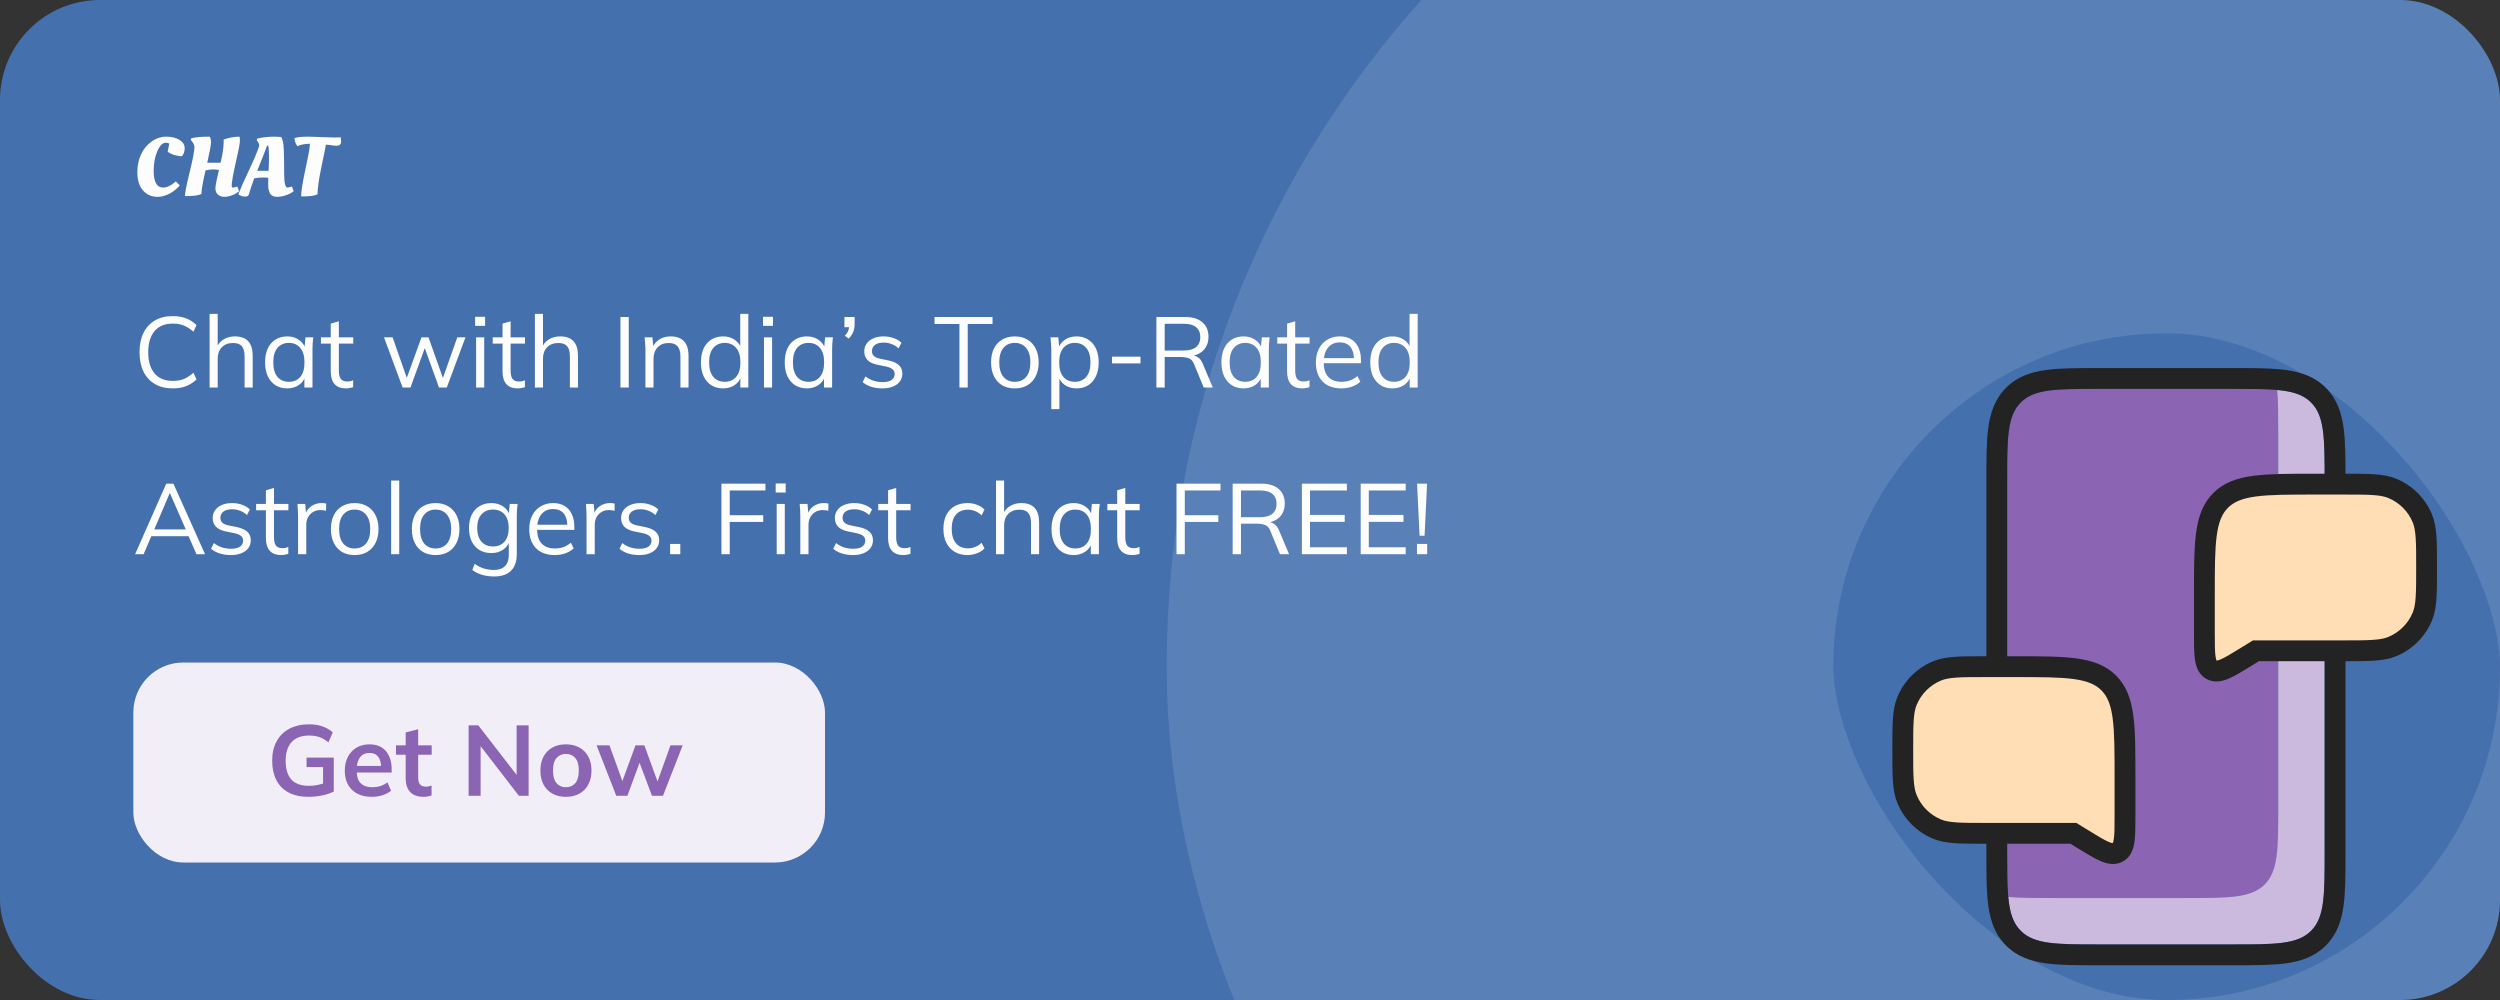 <svg width="300" height="120" viewBox="0 0 300 120" fill="none" xmlns="http://www.w3.org/2000/svg">
<rect x="0" y="0" width="300" height="120" fill="#333333" stroke="none"/>
<g clip-path="url(#clip0_7379_1280)">
<rect width="300" height="120" rx="12" fill="#4470AD"/>
<path d="M18.9 23.62C18.18 23.62 17.597 23.36 17.15 22.84C16.703 22.32 16.48 21.59 16.48 20.65C16.48 19.897 16.623 19.2 16.91 18.56C17.203 17.913 17.623 17.393 18.17 17C18.723 16.6 19.317 16.4 19.95 16.4C20.59 16.4 21.117 16.527 21.53 16.78C21.95 17.033 22.16 17.367 22.16 17.78C22.16 18.187 22.047 18.51 21.82 18.75C21.553 18.75 21.247 18.697 20.9 18.59C20.553 18.483 20.293 18.353 20.12 18.2L20.31 17.23C20.17 17.163 20.033 17.13 19.9 17.13C19.513 17.13 19.173 17.467 18.88 18.14C18.587 18.807 18.44 19.59 18.44 20.49C18.44 21.837 18.82 22.51 19.58 22.51C20.033 22.51 20.54 22.263 21.1 21.77L21.57 22.24C21.517 22.327 21.38 22.47 21.16 22.67C20.94 22.863 20.73 23.02 20.53 23.14C20.337 23.26 20.09 23.37 19.79 23.47C19.497 23.57 19.2 23.62 18.9 23.62ZM26.901 23.62C26.615 23.62 26.368 23.533 26.161 23.36C25.955 23.187 25.851 22.937 25.851 22.61C25.851 22.283 25.991 21.547 26.271 20.4C26.071 20.353 25.831 20.33 25.551 20.33C25.271 20.33 24.975 20.37 24.661 20.45C24.348 21.803 24.185 22.743 24.171 23.27C23.878 23.443 23.281 23.53 22.381 23.53H22.191C22.191 23.15 22.381 22.19 22.761 20.65C23.141 19.11 23.331 18.103 23.331 17.63C23.331 17.517 23.295 17.393 23.221 17.26C23.155 17.12 23.085 17.01 23.011 16.93L22.901 16.81L22.921 16.61C23.368 16.47 24.115 16.4 25.161 16.4C25.268 16.547 25.321 16.773 25.321 17.08C25.321 17.387 25.171 18.203 24.871 19.53H26.471C26.718 18.483 26.841 17.653 26.841 17.04C26.841 16.92 26.838 16.823 26.831 16.75C27.485 16.517 28.115 16.4 28.721 16.4C28.768 16.447 28.791 16.617 28.791 16.91C28.791 17.197 28.625 18.063 28.291 19.51C27.965 20.957 27.801 21.887 27.801 22.3C27.801 22.44 27.845 22.51 27.931 22.51C28.098 22.51 28.278 22.467 28.471 22.38L28.691 22.94C28.451 23.147 28.165 23.313 27.831 23.44C27.505 23.56 27.195 23.62 26.901 23.62ZM29.85 23.37C29.804 23.517 29.647 23.59 29.38 23.59C29.12 23.59 28.86 23.5 28.6 23.32C28.807 22.76 29.217 21.83 29.83 20.53C30.45 19.223 30.864 18.25 31.07 17.61C31.09 17.53 31.1 17.463 31.1 17.41C31.1 17.35 31.077 17.27 31.03 17.17C30.984 17.07 30.934 16.99 30.88 16.93L30.81 16.84L30.85 16.64C31.444 16.48 32.147 16.4 32.96 16.4L33.73 16.44C33.797 16.5 33.864 16.657 33.93 16.91C33.997 17.163 34.04 17.543 34.06 18.05C34.08 18.557 34.094 19.507 34.1 20.9C34.107 21.973 34.24 22.51 34.5 22.51C34.567 22.51 34.71 22.477 34.93 22.41L35.03 22.38L35.24 22.95C34.967 23.157 34.647 23.32 34.28 23.44C33.914 23.56 33.584 23.62 33.29 23.62C32.864 23.62 32.57 23.49 32.41 23.23C32.257 22.963 32.18 22.623 32.18 22.21C32.18 21.79 32.184 21.5 32.19 21.34C32.064 21.313 31.817 21.3 31.45 21.3C31.084 21.3 30.767 21.337 30.5 21.41C30.254 22.07 30.037 22.723 29.85 23.37ZM32.23 20.5C32.264 19.92 32.28 19.337 32.28 18.75C32.28 18.163 32.247 17.737 32.18 17.47C32.114 17.47 32.067 17.477 32.04 17.49C31.894 17.937 31.5 18.94 30.86 20.5H32.23ZM36.364 23.57H36.134C36.134 23.017 36.29 22.007 36.604 20.54C36.917 19.073 37.09 18.197 37.124 17.91C37.164 17.617 37.187 17.397 37.194 17.25C36.567 17.263 36.067 17.36 35.694 17.54C35.5 17.32 35.38 16.997 35.334 16.57C35.66 16.457 36.22 16.4 37.014 16.4L40.164 16.5C40.317 16.5 40.56 16.493 40.894 16.48C40.92 16.693 40.934 16.873 40.934 17.02C40.934 17.333 40.737 17.49 40.344 17.49C40.224 17.49 40.034 17.47 39.774 17.43C39.52 17.39 39.297 17.367 39.104 17.36C39.084 17.573 38.91 18.44 38.584 19.96C38.264 21.48 38.104 22.597 38.104 23.31C37.81 23.483 37.23 23.57 36.364 23.57Z" fill="#FDFDFD"/>
<path d="M20.74 46.608C19.892 46.608 19.172 46.432 18.58 46.08C17.988 45.728 17.532 45.228 17.212 44.58C16.9 43.932 16.744 43.16 16.744 42.264C16.744 41.368 16.9 40.6 17.212 39.96C17.532 39.312 17.988 38.812 18.58 38.46C19.172 38.108 19.892 37.932 20.74 37.932C21.34 37.932 21.876 38.024 22.348 38.208C22.82 38.392 23.232 38.66 23.584 39.012L23.212 39.804C22.828 39.468 22.448 39.224 22.072 39.072C21.696 38.912 21.256 38.832 20.752 38.832C19.784 38.832 19.048 39.132 18.544 39.732C18.04 40.332 17.788 41.176 17.788 42.264C17.788 43.352 18.04 44.2 18.544 44.808C19.048 45.408 19.784 45.708 20.752 45.708C21.256 45.708 21.696 45.632 22.072 45.48C22.448 45.32 22.828 45.068 23.212 44.724L23.584 45.528C23.232 45.872 22.82 46.14 22.348 46.332C21.876 46.516 21.34 46.608 20.74 46.608ZM25.151 46.5V37.668H26.123V41.808H25.967C26.135 41.336 26.415 40.98 26.807 40.74C27.207 40.492 27.667 40.368 28.187 40.368C28.907 40.368 29.443 40.564 29.795 40.956C30.147 41.34 30.323 41.924 30.323 42.708V46.5H29.351V42.768C29.351 42.208 29.239 41.8 29.015 41.544C28.799 41.288 28.447 41.16 27.959 41.16C27.399 41.16 26.951 41.332 26.615 41.676C26.287 42.02 26.123 42.472 26.123 43.032V46.5H25.151ZM34.474 46.608C33.938 46.608 33.47 46.484 33.07 46.236C32.67 45.98 32.358 45.62 32.134 45.156C31.918 44.692 31.81 44.136 31.81 43.488C31.81 42.832 31.918 42.272 32.134 41.808C32.358 41.344 32.67 40.988 33.07 40.74C33.47 40.492 33.938 40.368 34.474 40.368C35.018 40.368 35.486 40.508 35.878 40.788C36.278 41.06 36.542 41.432 36.67 41.904H36.526L36.658 40.476H37.594C37.57 40.708 37.546 40.944 37.522 41.184C37.506 41.416 37.498 41.644 37.498 41.868V46.5H36.526V45.084H36.658C36.53 45.556 36.266 45.928 35.866 46.2C35.466 46.472 35.002 46.608 34.474 46.608ZM34.666 45.816C35.242 45.816 35.698 45.62 36.034 45.228C36.37 44.828 36.538 44.248 36.538 43.488C36.538 42.72 36.37 42.14 36.034 41.748C35.698 41.348 35.242 41.148 34.666 41.148C34.098 41.148 33.642 41.348 33.298 41.748C32.962 42.14 32.794 42.72 32.794 43.488C32.794 44.248 32.962 44.828 33.298 45.228C33.642 45.62 34.098 45.816 34.666 45.816ZM41.514 46.608C40.922 46.608 40.47 46.44 40.158 46.104C39.846 45.76 39.69 45.244 39.69 44.556V41.232H38.514V40.476H39.69V38.832L40.662 38.556V40.476H42.39V41.232H40.662V44.448C40.662 44.928 40.742 45.272 40.902 45.48C41.07 45.68 41.318 45.78 41.646 45.78C41.798 45.78 41.934 45.768 42.054 45.744C42.174 45.712 42.282 45.676 42.378 45.636V46.452C42.266 46.5 42.13 46.536 41.97 46.56C41.818 46.592 41.666 46.608 41.514 46.608ZM48.31 46.5L46.078 40.476H47.11L48.97 45.78H48.658L50.578 40.476H51.418L53.302 45.78H53.002L54.874 40.476H55.858L53.614 46.5H52.678L50.734 41.112H51.214L49.258 46.5H48.31ZM57.132 46.5V40.476H58.104V46.5H57.132ZM57.012 39.108V38.016H58.212V39.108H57.012ZM62.127 46.608C61.535 46.608 61.083 46.44 60.771 46.104C60.459 45.76 60.303 45.244 60.303 44.556V41.232H59.127V40.476H60.303V38.832L61.275 38.556V40.476H63.003V41.232H61.275V44.448C61.275 44.928 61.355 45.272 61.515 45.48C61.683 45.68 61.931 45.78 62.259 45.78C62.411 45.78 62.547 45.768 62.667 45.744C62.787 45.712 62.895 45.676 62.991 45.636V46.452C62.879 46.5 62.743 46.536 62.583 46.56C62.431 46.592 62.279 46.608 62.127 46.608ZM64.186 46.5V37.668H65.158V41.808H65.002C65.17 41.336 65.45 40.98 65.842 40.74C66.242 40.492 66.702 40.368 67.222 40.368C67.942 40.368 68.478 40.564 68.83 40.956C69.182 41.34 69.358 41.924 69.358 42.708V46.5H68.386V42.768C68.386 42.208 68.274 41.8 68.05 41.544C67.834 41.288 67.482 41.16 66.994 41.16C66.434 41.16 65.986 41.332 65.65 41.676C65.322 42.02 65.158 42.472 65.158 43.032V46.5H64.186ZM74.454 46.5V38.04H75.45V46.5H74.454ZM77.452 46.5V41.868C77.452 41.644 77.44 41.416 77.416 41.184C77.4 40.944 77.38 40.708 77.356 40.476H78.292L78.412 41.796H78.268C78.444 41.332 78.724 40.98 79.108 40.74C79.5 40.492 79.952 40.368 80.464 40.368C81.176 40.368 81.712 40.56 82.072 40.944C82.44 41.32 82.624 41.916 82.624 42.732V46.5H81.652V42.792C81.652 42.224 81.536 41.812 81.304 41.556C81.08 41.292 80.728 41.16 80.248 41.16C79.688 41.16 79.244 41.332 78.916 41.676C78.588 42.02 78.424 42.48 78.424 43.056V46.5H77.452ZM86.763 46.608C86.235 46.608 85.771 46.484 85.371 46.236C84.971 45.98 84.659 45.62 84.435 45.156C84.219 44.692 84.111 44.136 84.111 43.488C84.111 42.832 84.219 42.272 84.435 41.808C84.659 41.344 84.971 40.988 85.371 40.74C85.771 40.492 86.235 40.368 86.763 40.368C87.307 40.368 87.775 40.504 88.167 40.776C88.567 41.048 88.835 41.416 88.971 41.88H88.827V37.668H89.799V46.5H88.839V45.06H88.971C88.843 45.54 88.579 45.92 88.179 46.2C87.779 46.472 87.307 46.608 86.763 46.608ZM86.967 45.816C87.535 45.816 87.991 45.62 88.335 45.228C88.679 44.828 88.851 44.248 88.851 43.488C88.851 42.72 88.679 42.14 88.335 41.748C87.991 41.348 87.535 41.148 86.967 41.148C86.399 41.148 85.943 41.348 85.599 41.748C85.263 42.14 85.095 42.72 85.095 43.488C85.095 44.248 85.263 44.828 85.599 45.228C85.943 45.62 86.399 45.816 86.967 45.816ZM91.678 46.5V40.476H92.65V46.5H91.678ZM91.558 39.108V38.016H92.758V39.108H91.558ZM96.83 46.608C96.294 46.608 95.826 46.484 95.426 46.236C95.026 45.98 94.714 45.62 94.49 45.156C94.274 44.692 94.166 44.136 94.166 43.488C94.166 42.832 94.274 42.272 94.49 41.808C94.714 41.344 95.026 40.988 95.426 40.74C95.826 40.492 96.294 40.368 96.83 40.368C97.374 40.368 97.842 40.508 98.234 40.788C98.634 41.06 98.898 41.432 99.026 41.904H98.882L99.014 40.476H99.95C99.926 40.708 99.902 40.944 99.878 41.184C99.862 41.416 99.854 41.644 99.854 41.868V46.5H98.882V45.084H99.014C98.886 45.556 98.622 45.928 98.222 46.2C97.822 46.472 97.358 46.608 96.83 46.608ZM97.022 45.816C97.598 45.816 98.054 45.62 98.39 45.228C98.726 44.828 98.894 44.248 98.894 43.488C98.894 42.72 98.726 42.14 98.39 41.748C98.054 41.348 97.598 41.148 97.022 41.148C96.454 41.148 95.998 41.348 95.654 41.748C95.318 42.14 95.15 42.72 95.15 43.488C95.15 44.248 95.318 44.828 95.654 45.228C95.998 45.62 96.454 45.816 97.022 45.816ZM101.835 40.632L101.379 40.284C101.595 40.06 101.735 39.852 101.799 39.66C101.871 39.46 101.907 39.264 101.907 39.072L102.207 39.264H101.331V38.04H102.555V38.904C102.555 39.224 102.503 39.524 102.399 39.804C102.295 40.084 102.107 40.36 101.835 40.632ZM105.893 46.608C105.413 46.608 104.965 46.544 104.549 46.416C104.133 46.28 103.789 46.092 103.517 45.852L103.853 45.168C104.149 45.4 104.469 45.572 104.813 45.684C105.165 45.796 105.529 45.852 105.905 45.852C106.385 45.852 106.745 45.768 106.985 45.6C107.233 45.424 107.357 45.184 107.357 44.88C107.357 44.648 107.277 44.464 107.117 44.328C106.965 44.184 106.713 44.072 106.361 43.992L105.245 43.764C104.733 43.652 104.349 43.464 104.093 43.2C103.837 42.928 103.709 42.584 103.709 42.168C103.709 41.816 103.801 41.508 103.985 41.244C104.169 40.972 104.437 40.76 104.789 40.608C105.141 40.448 105.553 40.368 106.025 40.368C106.465 40.368 106.869 40.436 107.237 40.572C107.613 40.7 107.925 40.888 108.173 41.136L107.825 41.808C107.585 41.576 107.309 41.404 106.997 41.292C106.693 41.172 106.377 41.112 106.049 41.112C105.577 41.112 105.221 41.208 104.981 41.4C104.749 41.584 104.633 41.828 104.633 42.132C104.633 42.364 104.705 42.556 104.849 42.708C105.001 42.852 105.233 42.96 105.545 43.032L106.661 43.26C107.205 43.38 107.609 43.568 107.873 43.824C108.145 44.072 108.281 44.408 108.281 44.832C108.281 45.192 108.181 45.508 107.981 45.78C107.781 46.044 107.501 46.248 107.141 46.392C106.789 46.536 106.373 46.608 105.893 46.608ZM115.131 46.5V38.88H112.143V38.04H119.103V38.88H116.127V46.5H115.131ZM121.772 46.608C121.196 46.608 120.692 46.484 120.26 46.236C119.836 45.98 119.508 45.62 119.276 45.156C119.044 44.684 118.928 44.128 118.928 43.488C118.928 42.84 119.044 42.284 119.276 41.82C119.508 41.356 119.836 41 120.26 40.752C120.692 40.496 121.196 40.368 121.772 40.368C122.356 40.368 122.86 40.496 123.284 40.752C123.716 41 124.048 41.356 124.28 41.82C124.52 42.284 124.64 42.84 124.64 43.488C124.64 44.128 124.52 44.684 124.28 45.156C124.048 45.62 123.716 45.98 123.284 46.236C122.86 46.484 122.356 46.608 121.772 46.608ZM121.772 45.816C122.348 45.816 122.804 45.62 123.14 45.228C123.476 44.828 123.644 44.248 123.644 43.488C123.644 42.72 123.472 42.14 123.128 41.748C122.792 41.348 122.34 41.148 121.772 41.148C121.204 41.148 120.752 41.348 120.416 41.748C120.08 42.14 119.912 42.72 119.912 43.488C119.912 44.248 120.08 44.828 120.416 45.228C120.752 45.62 121.204 45.816 121.772 45.816ZM126.155 49.092V41.868C126.155 41.644 126.143 41.416 126.119 41.184C126.103 40.944 126.083 40.708 126.059 40.476H126.995L127.127 41.904H126.983C127.111 41.432 127.371 41.06 127.763 40.788C128.155 40.508 128.623 40.368 129.167 40.368C129.711 40.368 130.179 40.492 130.571 40.74C130.971 40.988 131.283 41.344 131.507 41.808C131.731 42.272 131.843 42.832 131.843 43.488C131.843 44.136 131.731 44.692 131.507 45.156C131.291 45.62 130.983 45.98 130.583 46.236C130.183 46.484 129.711 46.608 129.167 46.608C128.631 46.608 128.167 46.472 127.775 46.2C127.383 45.928 127.123 45.556 126.995 45.084H127.127V49.092H126.155ZM128.975 45.816C129.551 45.816 130.007 45.62 130.343 45.228C130.687 44.828 130.859 44.248 130.859 43.488C130.859 42.72 130.687 42.14 130.343 41.748C130.007 41.348 129.551 41.148 128.975 41.148C128.407 41.148 127.951 41.348 127.607 41.748C127.271 42.14 127.103 42.72 127.103 43.488C127.103 44.248 127.271 44.828 127.607 45.228C127.951 45.62 128.407 45.816 128.975 45.816ZM133.442 43.608V42.804H136.862V43.608H133.442ZM138.767 46.5V38.04H142.223C143.111 38.04 143.799 38.252 144.287 38.676C144.775 39.092 145.019 39.676 145.019 40.428C145.019 40.924 144.907 41.348 144.683 41.7C144.467 42.044 144.159 42.308 143.759 42.492C143.367 42.676 142.907 42.768 142.379 42.768L142.595 42.612H142.835C143.163 42.612 143.455 42.692 143.711 42.852C143.975 43.012 144.183 43.28 144.335 43.656L145.535 46.5H144.443L143.291 43.704C143.155 43.344 142.951 43.112 142.679 43.008C142.407 42.896 142.067 42.84 141.659 42.84H139.763V46.5H138.767ZM139.763 42.06H142.079C142.719 42.06 143.203 41.924 143.531 41.652C143.867 41.372 144.035 40.972 144.035 40.452C144.035 39.932 143.867 39.536 143.531 39.264C143.203 38.992 142.719 38.856 142.079 38.856H139.763V42.06ZM149.236 46.608C148.7 46.608 148.232 46.484 147.832 46.236C147.432 45.98 147.12 45.62 146.896 45.156C146.68 44.692 146.572 44.136 146.572 43.488C146.572 42.832 146.68 42.272 146.896 41.808C147.12 41.344 147.432 40.988 147.832 40.74C148.232 40.492 148.7 40.368 149.236 40.368C149.78 40.368 150.248 40.508 150.64 40.788C151.04 41.06 151.304 41.432 151.432 41.904H151.288L151.42 40.476H152.356C152.332 40.708 152.308 40.944 152.284 41.184C152.268 41.416 152.26 41.644 152.26 41.868V46.5H151.288V45.084H151.42C151.292 45.556 151.028 45.928 150.628 46.2C150.228 46.472 149.764 46.608 149.236 46.608ZM149.428 45.816C150.004 45.816 150.46 45.62 150.796 45.228C151.132 44.828 151.3 44.248 151.3 43.488C151.3 42.72 151.132 42.14 150.796 41.748C150.46 41.348 150.004 41.148 149.428 41.148C148.86 41.148 148.404 41.348 148.06 41.748C147.724 42.14 147.556 42.72 147.556 43.488C147.556 44.248 147.724 44.828 148.06 45.228C148.404 45.62 148.86 45.816 149.428 45.816ZM156.275 46.608C155.683 46.608 155.231 46.44 154.919 46.104C154.607 45.76 154.451 45.244 154.451 44.556V41.232H153.275V40.476H154.451V38.832L155.423 38.556V40.476H157.151V41.232H155.423V44.448C155.423 44.928 155.503 45.272 155.663 45.48C155.831 45.68 156.079 45.78 156.407 45.78C156.559 45.78 156.695 45.768 156.815 45.744C156.935 45.712 157.043 45.676 157.139 45.636V46.452C157.027 46.5 156.891 46.536 156.731 46.56C156.579 46.592 156.427 46.608 156.275 46.608ZM160.952 46.608C160.008 46.608 159.264 46.336 158.72 45.792C158.176 45.24 157.904 44.476 157.904 43.5C157.904 42.868 158.024 42.32 158.264 41.856C158.504 41.384 158.84 41.02 159.272 40.764C159.704 40.5 160.2 40.368 160.76 40.368C161.312 40.368 161.776 40.484 162.152 40.716C162.528 40.948 162.816 41.28 163.016 41.712C163.216 42.136 163.316 42.64 163.316 43.224V43.584H158.648V42.972H162.68L162.476 43.128C162.476 42.488 162.332 41.988 162.044 41.628C161.756 41.268 161.328 41.088 160.76 41.088C160.16 41.088 159.692 41.3 159.356 41.724C159.02 42.14 158.852 42.704 158.852 43.416V43.524C158.852 44.276 159.036 44.848 159.404 45.24C159.78 45.624 160.304 45.816 160.976 45.816C161.336 45.816 161.672 45.764 161.984 45.66C162.304 45.548 162.608 45.368 162.896 45.12L163.232 45.804C162.968 46.06 162.632 46.26 162.224 46.404C161.824 46.54 161.4 46.608 160.952 46.608ZM167.083 46.608C166.555 46.608 166.091 46.484 165.691 46.236C165.291 45.98 164.979 45.62 164.755 45.156C164.539 44.692 164.431 44.136 164.431 43.488C164.431 42.832 164.539 42.272 164.755 41.808C164.979 41.344 165.291 40.988 165.691 40.74C166.091 40.492 166.555 40.368 167.083 40.368C167.627 40.368 168.095 40.504 168.487 40.776C168.887 41.048 169.155 41.416 169.291 41.88H169.147V37.668H170.119V46.5H169.159V45.06H169.291C169.163 45.54 168.899 45.92 168.499 46.2C168.099 46.472 167.627 46.608 167.083 46.608ZM167.287 45.816C167.855 45.816 168.311 45.62 168.655 45.228C168.999 44.828 169.171 44.248 169.171 43.488C169.171 42.72 168.999 42.14 168.655 41.748C168.311 41.348 167.855 41.148 167.287 41.148C166.719 41.148 166.263 41.348 165.919 41.748C165.583 42.14 165.415 42.72 165.415 43.488C165.415 44.248 165.583 44.828 165.919 45.228C166.263 45.62 166.719 45.816 167.287 45.816ZM16.216 66.5L19.948 58.04H20.812L24.604 66.5H23.572L22.516 64.088L22.96 64.34H17.788L18.268 64.088L17.236 66.5H16.216ZM20.368 59.18L18.424 63.74L18.136 63.524H22.6L22.384 63.74L20.392 59.18H20.368ZM27.706 66.608C27.226 66.608 26.778 66.544 26.362 66.416C25.946 66.28 25.602 66.092 25.33 65.852L25.666 65.168C25.962 65.4 26.282 65.572 26.626 65.684C26.978 65.796 27.342 65.852 27.718 65.852C28.198 65.852 28.558 65.768 28.798 65.6C29.046 65.424 29.17 65.184 29.17 64.88C29.17 64.648 29.09 64.464 28.93 64.328C28.778 64.184 28.526 64.072 28.174 63.992L27.058 63.764C26.546 63.652 26.162 63.464 25.906 63.2C25.65 62.928 25.522 62.584 25.522 62.168C25.522 61.816 25.614 61.508 25.798 61.244C25.982 60.972 26.25 60.76 26.602 60.608C26.954 60.448 27.366 60.368 27.838 60.368C28.278 60.368 28.682 60.436 29.05 60.572C29.426 60.7 29.738 60.888 29.986 61.136L29.638 61.808C29.398 61.576 29.122 61.404 28.81 61.292C28.506 61.172 28.19 61.112 27.862 61.112C27.39 61.112 27.034 61.208 26.794 61.4C26.562 61.584 26.446 61.828 26.446 62.132C26.446 62.364 26.518 62.556 26.662 62.708C26.814 62.852 27.046 62.96 27.358 63.032L28.474 63.26C29.018 63.38 29.422 63.568 29.686 63.824C29.958 64.072 30.094 64.408 30.094 64.832C30.094 65.192 29.994 65.508 29.794 65.78C29.594 66.044 29.314 66.248 28.954 66.392C28.602 66.536 28.186 66.608 27.706 66.608ZM33.732 66.608C33.14 66.608 32.688 66.44 32.376 66.104C32.064 65.76 31.908 65.244 31.908 64.556V61.232H30.732V60.476H31.908V58.832L32.88 58.556V60.476H34.608V61.232H32.88V64.448C32.88 64.928 32.96 65.272 33.12 65.48C33.288 65.68 33.536 65.78 33.864 65.78C34.016 65.78 34.152 65.768 34.272 65.744C34.392 65.712 34.5 65.676 34.596 65.636V66.452C34.484 66.5 34.348 66.536 34.188 66.56C34.036 66.592 33.884 66.608 33.732 66.608ZM35.768 66.5V61.928C35.768 61.688 35.76 61.444 35.744 61.196C35.736 60.948 35.72 60.708 35.696 60.476H36.632L36.752 61.94L36.584 61.952C36.664 61.592 36.804 61.296 37.004 61.064C37.204 60.832 37.44 60.66 37.712 60.548C37.984 60.428 38.268 60.368 38.564 60.368C38.684 60.368 38.788 60.372 38.876 60.38C38.972 60.388 39.06 60.408 39.14 60.44L39.128 61.304C39.008 61.264 38.896 61.24 38.792 61.232C38.696 61.216 38.584 61.208 38.456 61.208C38.104 61.208 37.796 61.292 37.532 61.46C37.276 61.628 37.08 61.844 36.944 62.108C36.816 62.372 36.752 62.652 36.752 62.948V66.5H35.768ZM42.553 66.608C41.977 66.608 41.473 66.484 41.041 66.236C40.617 65.98 40.289 65.62 40.057 65.156C39.825 64.684 39.709 64.128 39.709 63.488C39.709 62.84 39.825 62.284 40.057 61.82C40.289 61.356 40.617 61 41.041 60.752C41.473 60.496 41.977 60.368 42.553 60.368C43.137 60.368 43.641 60.496 44.065 60.752C44.497 61 44.829 61.356 45.061 61.82C45.301 62.284 45.421 62.84 45.421 63.488C45.421 64.128 45.301 64.684 45.061 65.156C44.829 65.62 44.497 65.98 44.065 66.236C43.641 66.484 43.137 66.608 42.553 66.608ZM42.553 65.816C43.129 65.816 43.585 65.62 43.921 65.228C44.257 64.828 44.425 64.248 44.425 63.488C44.425 62.72 44.253 62.14 43.909 61.748C43.573 61.348 43.121 61.148 42.553 61.148C41.985 61.148 41.533 61.348 41.197 61.748C40.861 62.14 40.693 62.72 40.693 63.488C40.693 64.248 40.861 64.828 41.197 65.228C41.533 65.62 41.985 65.816 42.553 65.816ZM46.936 66.5V57.668H47.908V66.5H46.936ZM52.268 66.608C51.692 66.608 51.188 66.484 50.756 66.236C50.332 65.98 50.004 65.62 49.772 65.156C49.54 64.684 49.424 64.128 49.424 63.488C49.424 62.84 49.54 62.284 49.772 61.82C50.004 61.356 50.332 61 50.756 60.752C51.188 60.496 51.692 60.368 52.268 60.368C52.852 60.368 53.356 60.496 53.78 60.752C54.212 61 54.544 61.356 54.776 61.82C55.016 62.284 55.136 62.84 55.136 63.488C55.136 64.128 55.016 64.684 54.776 65.156C54.544 65.62 54.212 65.98 53.78 66.236C53.356 66.484 52.852 66.608 52.268 66.608ZM52.268 65.816C52.844 65.816 53.3 65.62 53.636 65.228C53.972 64.828 54.14 64.248 54.14 63.488C54.14 62.72 53.968 62.14 53.624 61.748C53.288 61.348 52.836 61.148 52.268 61.148C51.7 61.148 51.248 61.348 50.912 61.748C50.576 62.14 50.408 62.72 50.408 63.488C50.408 64.248 50.576 64.828 50.912 65.228C51.248 65.62 51.7 65.816 52.268 65.816ZM59.303 69.176C58.783 69.176 58.303 69.112 57.863 68.984C57.423 68.856 57.027 68.66 56.675 68.396L56.963 67.664C57.211 67.84 57.455 67.98 57.695 68.084C57.935 68.188 58.183 68.264 58.439 68.312C58.695 68.368 58.967 68.396 59.255 68.396C59.847 68.396 60.295 68.24 60.599 67.928C60.903 67.616 61.055 67.172 61.055 66.596V64.832H61.175C61.047 65.304 60.783 65.68 60.383 65.96C59.983 66.232 59.515 66.368 58.979 66.368C58.427 66.368 57.947 66.248 57.539 66.008C57.139 65.76 56.827 65.412 56.603 64.964C56.387 64.508 56.279 63.972 56.279 63.356C56.279 62.748 56.387 62.22 56.603 61.772C56.827 61.324 57.139 60.98 57.539 60.74C57.947 60.492 58.427 60.368 58.979 60.368C59.523 60.368 59.991 60.504 60.383 60.776C60.783 61.048 61.047 61.424 61.175 61.904L61.055 61.784L61.163 60.476H62.111C62.079 60.708 62.055 60.944 62.039 61.184C62.023 61.416 62.015 61.644 62.015 61.868V66.464C62.015 67.36 61.783 68.036 61.319 68.492C60.863 68.948 60.191 69.176 59.303 69.176ZM59.159 65.576C59.743 65.576 60.203 65.384 60.539 65C60.875 64.608 61.043 64.06 61.043 63.356C61.043 62.652 60.875 62.108 60.539 61.724C60.203 61.34 59.743 61.148 59.159 61.148C58.583 61.148 58.123 61.34 57.779 61.724C57.435 62.108 57.263 62.652 57.263 63.356C57.263 64.06 57.435 64.608 57.779 65C58.123 65.384 58.583 65.576 59.159 65.576ZM66.558 66.608C65.614 66.608 64.87 66.336 64.326 65.792C63.782 65.24 63.51 64.476 63.51 63.5C63.51 62.868 63.63 62.32 63.87 61.856C64.11 61.384 64.446 61.02 64.878 60.764C65.31 60.5 65.806 60.368 66.366 60.368C66.918 60.368 67.382 60.484 67.758 60.716C68.134 60.948 68.422 61.28 68.622 61.712C68.822 62.136 68.922 62.64 68.922 63.224V63.584H64.254V62.972H68.286L68.082 63.128C68.082 62.488 67.938 61.988 67.65 61.628C67.362 61.268 66.934 61.088 66.366 61.088C65.766 61.088 65.298 61.3 64.962 61.724C64.626 62.14 64.458 62.704 64.458 63.416V63.524C64.458 64.276 64.642 64.848 65.01 65.24C65.386 65.624 65.91 65.816 66.582 65.816C66.942 65.816 67.278 65.764 67.59 65.66C67.91 65.548 68.214 65.368 68.502 65.12L68.838 65.804C68.574 66.06 68.238 66.26 67.83 66.404C67.43 66.54 67.006 66.608 66.558 66.608ZM70.385 66.5V61.928C70.385 61.688 70.377 61.444 70.361 61.196C70.353 60.948 70.337 60.708 70.313 60.476H71.249L71.369 61.94L71.201 61.952C71.281 61.592 71.421 61.296 71.621 61.064C71.821 60.832 72.057 60.66 72.329 60.548C72.601 60.428 72.885 60.368 73.181 60.368C73.301 60.368 73.405 60.372 73.493 60.38C73.589 60.388 73.677 60.408 73.757 60.44L73.745 61.304C73.625 61.264 73.513 61.24 73.409 61.232C73.313 61.216 73.201 61.208 73.073 61.208C72.721 61.208 72.413 61.292 72.149 61.46C71.893 61.628 71.697 61.844 71.561 62.108C71.433 62.372 71.369 62.652 71.369 62.948V66.5H70.385ZM76.714 66.608C76.234 66.608 75.786 66.544 75.37 66.416C74.954 66.28 74.61 66.092 74.338 65.852L74.674 65.168C74.97 65.4 75.29 65.572 75.634 65.684C75.986 65.796 76.35 65.852 76.726 65.852C77.206 65.852 77.566 65.768 77.806 65.6C78.054 65.424 78.178 65.184 78.178 64.88C78.178 64.648 78.098 64.464 77.938 64.328C77.786 64.184 77.534 64.072 77.182 63.992L76.066 63.764C75.554 63.652 75.17 63.464 74.914 63.2C74.658 62.928 74.53 62.584 74.53 62.168C74.53 61.816 74.622 61.508 74.806 61.244C74.99 60.972 75.258 60.76 75.61 60.608C75.962 60.448 76.374 60.368 76.846 60.368C77.286 60.368 77.69 60.436 78.058 60.572C78.434 60.7 78.746 60.888 78.994 61.136L78.646 61.808C78.406 61.576 78.13 61.404 77.818 61.292C77.514 61.172 77.198 61.112 76.87 61.112C76.398 61.112 76.042 61.208 75.802 61.4C75.57 61.584 75.454 61.828 75.454 62.132C75.454 62.364 75.526 62.556 75.67 62.708C75.822 62.852 76.054 62.96 76.366 63.032L77.482 63.26C78.026 63.38 78.43 63.568 78.694 63.824C78.966 64.072 79.102 64.408 79.102 64.832C79.102 65.192 79.002 65.508 78.802 65.78C78.602 66.044 78.322 66.248 77.962 66.392C77.61 66.536 77.194 66.608 76.714 66.608ZM80.412 66.5V65.276H81.636V66.5H80.412ZM86.572 66.5V58.04H91.852V58.856H87.568V61.82H91.588V62.636H87.568V66.5H86.572ZM93.202 66.5V60.476H94.174V66.5H93.202ZM93.082 59.108V58.016H94.282V59.108H93.082ZM96.037 66.5V61.928C96.037 61.688 96.029 61.444 96.013 61.196C96.005 60.948 95.989 60.708 95.965 60.476H96.901L97.021 61.94L96.853 61.952C96.933 61.592 97.073 61.296 97.273 61.064C97.473 60.832 97.709 60.66 97.981 60.548C98.253 60.428 98.537 60.368 98.833 60.368C98.953 60.368 99.057 60.372 99.145 60.38C99.241 60.388 99.329 60.408 99.409 60.44L99.397 61.304C99.277 61.264 99.165 61.24 99.061 61.232C98.965 61.216 98.853 61.208 98.725 61.208C98.373 61.208 98.065 61.292 97.801 61.46C97.545 61.628 97.349 61.844 97.213 62.108C97.085 62.372 97.021 62.652 97.021 62.948V66.5H96.037ZM102.366 66.608C101.886 66.608 101.438 66.544 101.022 66.416C100.606 66.28 100.262 66.092 99.99 65.852L100.326 65.168C100.622 65.4 100.942 65.572 101.286 65.684C101.638 65.796 102.002 65.852 102.378 65.852C102.858 65.852 103.218 65.768 103.458 65.6C103.706 65.424 103.83 65.184 103.83 64.88C103.83 64.648 103.75 64.464 103.59 64.328C103.438 64.184 103.186 64.072 102.834 63.992L101.718 63.764C101.206 63.652 100.822 63.464 100.566 63.2C100.31 62.928 100.182 62.584 100.182 62.168C100.182 61.816 100.274 61.508 100.458 61.244C100.642 60.972 100.91 60.76 101.262 60.608C101.614 60.448 102.026 60.368 102.498 60.368C102.938 60.368 103.342 60.436 103.71 60.572C104.086 60.7 104.398 60.888 104.646 61.136L104.298 61.808C104.058 61.576 103.782 61.404 103.47 61.292C103.166 61.172 102.85 61.112 102.522 61.112C102.05 61.112 101.694 61.208 101.454 61.4C101.222 61.584 101.106 61.828 101.106 62.132C101.106 62.364 101.178 62.556 101.322 62.708C101.474 62.852 101.706 62.96 102.018 63.032L103.134 63.26C103.678 63.38 104.082 63.568 104.346 63.824C104.618 64.072 104.754 64.408 104.754 64.832C104.754 65.192 104.654 65.508 104.454 65.78C104.254 66.044 103.974 66.248 103.614 66.392C103.262 66.536 102.846 66.608 102.366 66.608ZM108.393 66.608C107.801 66.608 107.349 66.44 107.037 66.104C106.725 65.76 106.569 65.244 106.569 64.556V61.232H105.393V60.476H106.569V58.832L107.541 58.556V60.476H109.269V61.232H107.541V64.448C107.541 64.928 107.621 65.272 107.781 65.48C107.949 65.68 108.197 65.78 108.525 65.78C108.677 65.78 108.813 65.768 108.933 65.744C109.053 65.712 109.161 65.676 109.257 65.636V66.452C109.145 66.5 109.009 66.536 108.849 66.56C108.697 66.592 108.545 66.608 108.393 66.608ZM116.113 66.608C115.521 66.608 115.005 66.48 114.565 66.224C114.133 65.968 113.797 65.604 113.557 65.132C113.325 64.66 113.209 64.1 113.209 63.452C113.209 62.796 113.329 62.24 113.569 61.784C113.809 61.32 114.145 60.968 114.577 60.728C115.017 60.488 115.529 60.368 116.113 60.368C116.497 60.368 116.869 60.436 117.229 60.572C117.597 60.708 117.901 60.9 118.141 61.148L117.793 61.844C117.553 61.612 117.289 61.44 117.001 61.328C116.721 61.216 116.445 61.16 116.173 61.16C115.549 61.16 115.065 61.356 114.721 61.748C114.377 62.14 114.205 62.712 114.205 63.464C114.205 64.208 114.377 64.784 114.721 65.192C115.065 65.6 115.549 65.804 116.173 65.804C116.437 65.804 116.709 65.752 116.989 65.648C117.277 65.544 117.545 65.372 117.793 65.132L118.141 65.816C117.893 66.072 117.585 66.268 117.217 66.404C116.849 66.54 116.481 66.608 116.113 66.608ZM119.522 66.5V57.668H120.494V61.808H120.338C120.506 61.336 120.786 60.98 121.178 60.74C121.578 60.492 122.038 60.368 122.558 60.368C123.278 60.368 123.814 60.564 124.166 60.956C124.518 61.34 124.694 61.924 124.694 62.708V66.5H123.722V62.768C123.722 62.208 123.61 61.8 123.386 61.544C123.17 61.288 122.818 61.16 122.33 61.16C121.77 61.16 121.322 61.332 120.986 61.676C120.658 62.02 120.494 62.472 120.494 63.032V66.5H119.522ZM128.845 66.608C128.309 66.608 127.841 66.484 127.441 66.236C127.041 65.98 126.729 65.62 126.505 65.156C126.289 64.692 126.181 64.136 126.181 63.488C126.181 62.832 126.289 62.272 126.505 61.808C126.729 61.344 127.041 60.988 127.441 60.74C127.841 60.492 128.309 60.368 128.845 60.368C129.389 60.368 129.857 60.508 130.249 60.788C130.649 61.06 130.913 61.432 131.041 61.904H130.897L131.029 60.476H131.965C131.941 60.708 131.917 60.944 131.893 61.184C131.877 61.416 131.869 61.644 131.869 61.868V66.5H130.897V65.084H131.029C130.901 65.556 130.637 65.928 130.237 66.2C129.837 66.472 129.373 66.608 128.845 66.608ZM129.037 65.816C129.613 65.816 130.069 65.62 130.405 65.228C130.741 64.828 130.909 64.248 130.909 63.488C130.909 62.72 130.741 62.14 130.405 61.748C130.069 61.348 129.613 61.148 129.037 61.148C128.469 61.148 128.013 61.348 127.669 61.748C127.333 62.14 127.165 62.72 127.165 63.488C127.165 64.248 127.333 64.828 127.669 65.228C128.013 65.62 128.469 65.816 129.037 65.816ZM135.885 66.608C135.293 66.608 134.841 66.44 134.529 66.104C134.217 65.76 134.061 65.244 134.061 64.556V61.232H132.885V60.476H134.061V58.832L135.033 58.556V60.476H136.761V61.232H135.033V64.448C135.033 64.928 135.113 65.272 135.273 65.48C135.441 65.68 135.689 65.78 136.017 65.78C136.169 65.78 136.305 65.768 136.425 65.744C136.545 65.712 136.653 65.676 136.749 65.636V66.452C136.637 66.5 136.501 66.536 136.341 66.56C136.189 66.592 136.037 66.608 135.885 66.608ZM141.181 66.5V58.04H146.461V58.856H142.177V61.82H146.197V62.636H142.177V66.5H141.181ZM147.919 66.5V58.04H151.375C152.263 58.04 152.951 58.252 153.439 58.676C153.927 59.092 154.171 59.676 154.171 60.428C154.171 60.924 154.059 61.348 153.835 61.7C153.619 62.044 153.311 62.308 152.911 62.492C152.519 62.676 152.059 62.768 151.531 62.768L151.747 62.612H151.987C152.315 62.612 152.607 62.692 152.863 62.852C153.127 63.012 153.335 63.28 153.487 63.656L154.687 66.5H153.595L152.443 63.704C152.307 63.344 152.103 63.112 151.831 63.008C151.559 62.896 151.219 62.84 150.811 62.84H148.915V66.5H147.919ZM148.915 62.06H151.231C151.871 62.06 152.355 61.924 152.683 61.652C153.019 61.372 153.187 60.972 153.187 60.452C153.187 59.932 153.019 59.536 152.683 59.264C152.355 58.992 151.871 58.856 151.231 58.856H148.915V62.06ZM156.228 66.5V58.04H161.628V58.856H157.2V61.796H161.364V62.624H157.2V65.672H161.628V66.5H156.228ZM163.283 66.5V58.04H168.683V58.856H164.255V61.796H168.419V62.624H164.255V65.672H168.683V66.5H163.283ZM170.349 64.292L170.049 58.04H171.249L170.949 64.292H170.349ZM170.037 66.5V65.276H171.261V66.5H170.037Z" fill="#FDFDFD"/>
<rect x="16" y="79.5" width="83" height="24" rx="6" fill="#F2EEF7"/>
<path d="M37.016 95.62C36.064 95.62 35.264 95.444 34.616 95.092C33.968 94.74 33.48 94.24 33.152 93.592C32.824 92.944 32.66 92.176 32.66 91.288C32.66 90.392 32.836 89.62 33.188 88.972C33.54 88.316 34.044 87.812 34.7 87.46C35.364 87.1 36.16 86.92 37.088 86.92C37.704 86.92 38.244 87.004 38.708 87.172C39.172 87.332 39.58 87.568 39.932 87.88L39.416 89.08C39.16 88.88 38.916 88.72 38.684 88.6C38.452 88.48 38.212 88.396 37.964 88.348C37.716 88.292 37.428 88.264 37.1 88.264C36.172 88.264 35.468 88.528 34.988 89.056C34.516 89.576 34.28 90.324 34.28 91.3C34.28 92.276 34.504 93.02 34.952 93.532C35.408 94.044 36.12 94.3 37.088 94.3C37.416 94.3 37.744 94.268 38.072 94.204C38.408 94.14 38.736 94.048 39.056 93.928L38.768 94.576V92.044H36.788V90.916H40.052V94.984C39.66 95.184 39.192 95.34 38.648 95.452C38.104 95.564 37.56 95.62 37.016 95.62ZM44.627 95.62C43.611 95.62 42.815 95.34 42.239 94.78C41.663 94.22 41.375 93.452 41.375 92.476C41.375 91.844 41.499 91.292 41.747 90.82C41.995 90.348 42.339 89.98 42.779 89.716C43.227 89.452 43.747 89.32 44.339 89.32C44.923 89.32 45.411 89.444 45.803 89.692C46.195 89.94 46.491 90.288 46.691 90.736C46.899 91.184 47.003 91.708 47.003 92.308V92.704H42.587V91.912H45.935L45.731 92.08C45.731 91.52 45.611 91.092 45.371 90.796C45.139 90.5 44.799 90.352 44.351 90.352C43.855 90.352 43.471 90.528 43.199 90.88C42.935 91.232 42.803 91.724 42.803 92.356V92.512C42.803 93.168 42.963 93.66 43.283 93.988C43.611 94.308 44.071 94.468 44.663 94.468C45.007 94.468 45.327 94.424 45.623 94.336C45.927 94.24 46.215 94.088 46.487 93.88L46.931 94.888C46.643 95.12 46.299 95.3 45.899 95.428C45.499 95.556 45.075 95.62 44.627 95.62ZM50.865 95.62C50.145 95.62 49.601 95.432 49.233 95.056C48.865 94.68 48.681 94.116 48.681 93.364V90.568H47.517V89.44H48.681V87.892L50.181 87.508V89.44H51.801V90.568H50.181V93.268C50.181 93.684 50.261 93.976 50.421 94.144C50.581 94.312 50.801 94.396 51.081 94.396C51.233 94.396 51.361 94.384 51.465 94.36C51.577 94.336 51.685 94.304 51.789 94.264V95.452C51.653 95.508 51.501 95.548 51.333 95.572C51.173 95.604 51.017 95.62 50.865 95.62ZM56.233 95.5V87.04H57.397L62.305 93.388H61.993V87.04H63.433V95.5H62.269L57.373 89.152H57.673V95.5H56.233ZM67.907 95.62C67.284 95.62 66.743 95.492 66.287 95.236C65.832 94.98 65.475 94.616 65.219 94.144C64.972 93.672 64.847 93.112 64.847 92.464C64.847 91.816 64.972 91.26 65.219 90.796C65.475 90.324 65.832 89.96 66.287 89.704C66.743 89.448 67.284 89.32 67.907 89.32C68.531 89.32 69.072 89.448 69.528 89.704C69.992 89.96 70.347 90.324 70.596 90.796C70.852 91.26 70.98 91.816 70.98 92.464C70.98 93.112 70.852 93.672 70.596 94.144C70.347 94.616 69.992 94.98 69.528 95.236C69.072 95.492 68.531 95.62 67.907 95.62ZM67.907 94.468C68.379 94.468 68.755 94.304 69.035 93.976C69.316 93.64 69.456 93.136 69.456 92.464C69.456 91.792 69.316 91.292 69.035 90.964C68.755 90.636 68.379 90.472 67.907 90.472C67.436 90.472 67.059 90.636 66.779 90.964C66.499 91.292 66.359 91.792 66.359 92.464C66.359 93.136 66.499 93.64 66.779 93.976C67.059 94.304 67.436 94.468 67.907 94.468ZM73.953 95.5L71.589 89.44H73.137L74.841 94.156H74.529L76.257 89.44H77.325L79.041 94.156H78.765L80.457 89.44H81.921L79.557 95.5H78.237L76.425 90.676H77.061L75.285 95.5H73.953Z" fill="#8C64B4"/>
<rect x="180" width="160" height="160" rx="80" stroke="white" stroke-opacity="0.12" stroke-width="80"/>
<path d="M273.39 52.236C273.39 49.982 273.39 48.211 273.261 46.796C271.845 46.667 270.075 46.667 267.821 46.667H252.002C246.752 46.667 244.126 46.667 242.495 48.298C240.864 49.929 240.864 52.554 240.864 57.805V102.195C240.864 104.449 240.864 106.22 240.993 107.635C242.409 107.764 244.179 107.764 246.433 107.764H262.252C267.502 107.764 270.128 107.764 271.759 106.133C273.39 104.502 273.39 101.877 273.39 96.626V52.236Z" fill="#8C64B4"/>
<path d="M273.261 46.796C273.39 48.211 273.39 49.982 273.39 52.236V96.626C273.39 101.877 273.39 104.502 271.759 106.133C270.128 107.764 267.502 107.764 262.252 107.764H246.433C244.179 107.764 242.409 107.764 240.993 107.635C241.165 109.517 241.564 110.771 242.495 111.702C244.126 113.333 246.752 113.333 252.002 113.333H267.821C273.071 113.333 275.697 113.333 277.328 111.702C278.959 110.071 278.959 107.446 278.959 102.195V57.805C278.959 52.554 278.959 49.929 277.328 48.298C276.397 47.367 275.142 46.967 273.261 46.796Z" fill="#CCBADE"/>
<path fill-rule="evenodd" clip-rule="evenodd" d="M273.261 46.796C273.72 46.838 274.141 46.893 274.53 46.966C275.735 47.194 276.624 47.594 277.328 48.298C278.959 49.929 278.959 52.554 278.959 57.805V102.195C278.959 107.446 278.959 110.071 277.328 111.702C275.697 113.333 273.071 113.333 267.821 113.333H252.002C246.752 113.333 244.126 113.333 242.495 111.702C241.791 110.998 241.391 110.109 241.164 108.904C241.09 108.515 241.035 108.094 240.993 107.635C240.864 106.22 240.864 104.449 240.864 102.195V57.805C240.864 52.554 240.864 49.929 242.495 48.298C244.126 46.667 246.752 46.667 252.002 46.667H267.821C270.075 46.667 271.845 46.667 273.261 46.796ZM279.096 46.53C280.453 47.888 280.992 49.567 281.233 51.361C281.459 53.045 281.459 55.155 281.459 57.637V102.363C281.459 104.845 281.459 106.955 281.233 108.639C280.992 110.433 280.453 112.113 279.096 113.47C277.738 114.828 276.059 115.366 274.265 115.607C272.581 115.834 270.471 115.834 267.989 115.833H251.834C249.352 115.834 247.242 115.834 245.558 115.607C243.764 115.366 242.085 114.828 240.727 113.47C239.177 111.919 238.693 109.947 238.503 107.862C238.364 106.333 238.364 104.467 238.364 102.303L238.364 57.805C238.364 57.749 238.364 57.693 238.364 57.637C238.364 55.155 238.364 53.045 238.59 51.361C238.831 49.567 239.37 47.888 240.727 46.53C242.085 45.173 243.764 44.634 245.558 44.393C247.242 44.166 249.352 44.167 251.834 44.167C251.89 44.167 251.946 44.167 252.002 44.167L267.928 44.167C270.093 44.167 271.958 44.167 273.488 44.306C275.573 44.496 277.545 44.979 279.096 46.53Z" fill="#232323"/>
<path d="M281.19 58.096H277.857C271.572 58.096 268.429 58.096 266.476 60.048C264.524 62.001 264.524 65.143 264.524 71.429V75.94C264.524 78.58 264.524 79.9 265.377 80.377C266.231 80.854 267.355 80.162 269.604 78.779L270.714 78.096H281.19C284.297 78.096 285.85 78.096 287.075 77.588C288.709 76.911 290.006 75.614 290.683 73.98C291.19 72.755 291.19 71.202 291.19 68.096C291.19 64.989 291.19 63.436 290.683 62.211C290.006 60.577 288.709 59.28 287.075 58.603C285.85 58.096 284.297 58.096 281.19 58.096Z" fill="#FFDDB5"/>
<path fill-rule="evenodd" clip-rule="evenodd" d="M277.763 56.846L281.236 56.846C282.751 56.846 283.951 56.845 284.923 56.912C285.917 56.98 286.763 57.121 287.553 57.448C289.493 58.252 291.034 59.793 291.838 61.733C292.165 62.523 292.306 63.369 292.374 64.363C292.441 65.335 292.44 66.535 292.44 68.05V68.141C292.44 69.656 292.441 70.856 292.374 71.828C292.306 72.822 292.165 73.668 291.838 74.458C291.034 76.398 289.493 77.939 287.553 78.743C286.763 79.07 285.917 79.211 284.923 79.279C283.951 79.346 282.751 79.346 281.236 79.346H271.068L270.176 79.895C269.123 80.543 268.214 81.102 267.46 81.425C266.678 81.759 265.712 81.996 264.768 81.469C263.824 80.941 263.519 79.994 263.394 79.153C263.274 78.341 263.274 77.274 263.274 76.038L263.274 71.335C263.274 68.272 263.274 65.846 263.529 63.947C263.792 61.993 264.345 60.411 265.593 59.164C266.84 57.917 268.421 57.363 270.375 57.101C272.274 56.845 274.7 56.845 277.763 56.846ZM270.709 59.578C269.032 59.804 268.066 60.227 267.36 60.932C266.655 61.637 266.232 62.603 266.007 64.28C265.776 65.993 265.774 68.251 265.774 71.429V75.94C265.774 77.302 265.777 78.18 265.867 78.787C265.911 79.08 265.962 79.218 265.993 79.277C266.058 79.272 266.203 79.244 266.476 79.127C267.039 78.885 267.789 78.428 268.949 77.714L270.36 76.846H281.19C282.761 76.846 283.876 76.845 284.753 76.785C285.619 76.726 286.162 76.613 286.597 76.433C287.924 75.883 288.978 74.829 289.528 73.502C289.708 73.067 289.821 72.524 289.88 71.658C289.94 70.781 289.94 69.666 289.94 68.096C289.94 66.525 289.94 65.41 289.88 64.533C289.821 63.667 289.708 63.124 289.528 62.689C288.978 61.362 287.924 60.307 286.597 59.758C286.162 59.578 285.619 59.465 284.753 59.406C283.876 59.346 282.761 59.346 281.19 59.346H277.857C274.679 59.346 272.421 59.348 270.709 59.578ZM265.947 79.273C265.947 79.273 265.956 79.273 265.968 79.277C265.953 79.277 265.947 79.273 265.947 79.273ZM266.005 79.298C266.015 79.306 266.019 79.314 266.019 79.314C266.019 79.314 266.013 79.311 266.005 79.298Z" fill="#232323"/>
<path d="M238.333 80H241.667C247.952 80 251.095 80 253.047 81.953C255 83.905 255 87.048 255 93.333V97.844C255 100.485 255 101.805 254.146 102.282C253.293 102.759 252.168 102.067 249.92 100.683L248.81 100H238.333C235.227 100 233.674 100 232.449 99.493C230.815 98.816 229.517 97.518 228.841 95.885C228.333 94.659 228.333 93.106 228.333 90C228.333 86.894 228.333 85.341 228.841 84.115C229.517 82.482 230.815 81.184 232.449 80.507C233.674 80 235.227 80 238.333 80Z" fill="#FFDDB5"/>
<path fill-rule="evenodd" clip-rule="evenodd" d="M241.761 78.75L238.288 78.75C236.773 78.75 235.573 78.75 234.601 78.816C233.607 78.884 232.761 79.025 231.97 79.353C230.031 80.156 228.489 81.697 227.686 83.637C227.359 84.427 227.217 85.274 227.15 86.267C227.083 87.24 227.083 88.44 227.083 89.954V90.046C227.083 91.56 227.083 92.76 227.15 93.733C227.217 94.726 227.359 95.573 227.686 96.363C228.489 98.303 230.031 99.844 231.97 100.647C232.761 100.975 233.607 101.116 234.601 101.184C235.573 101.25 236.773 101.25 238.288 101.25H248.456L249.348 101.799C250.401 102.447 251.31 103.006 252.064 103.329C252.846 103.664 253.812 103.9 254.756 103.373C255.7 102.846 256.005 101.898 256.13 101.058C256.25 100.246 256.25 99.179 256.25 97.942L256.25 93.239C256.25 90.176 256.25 87.75 255.995 85.852C255.732 83.898 255.179 82.316 253.931 81.069C252.684 79.822 251.102 79.268 249.148 79.005C247.25 78.75 244.824 78.75 241.761 78.75ZM248.815 81.483C250.492 81.708 251.458 82.131 252.164 82.837C252.869 83.542 253.292 84.508 253.517 86.185C253.747 87.897 253.75 90.155 253.75 93.333V97.844C253.75 99.207 253.747 100.085 253.657 100.691C253.613 100.985 253.562 101.123 253.531 101.181C253.466 101.177 253.321 101.148 253.048 101.031C252.485 100.79 251.735 100.333 250.575 99.619L249.163 98.75H238.333C236.763 98.75 235.648 98.749 234.771 98.689C233.905 98.63 233.362 98.518 232.927 98.338C231.6 97.788 230.545 96.733 229.996 95.406C229.816 94.971 229.703 94.429 229.644 93.563C229.584 92.685 229.583 91.57 229.583 90C229.583 88.43 229.584 87.315 229.644 86.437C229.703 85.571 229.816 85.029 229.996 84.594C230.545 83.267 231.6 82.212 232.927 81.662C233.362 81.482 233.905 81.37 234.771 81.311C235.648 81.251 236.763 81.25 238.333 81.25H241.667C244.845 81.25 247.103 81.253 248.815 81.483ZM253.577 101.178C253.577 101.178 253.568 101.177 253.556 101.182C253.571 101.181 253.577 101.178 253.577 101.178ZM253.519 101.202C253.509 101.21 253.505 101.218 253.505 101.218C253.505 101.218 253.511 101.215 253.519 101.202Z" fill="#232323"/>
</g>
<defs>
<clipPath id="clip0_7379_1280">
<rect width="300" height="120" rx="12" fill="white"/>
</clipPath>
</defs>
</svg>
